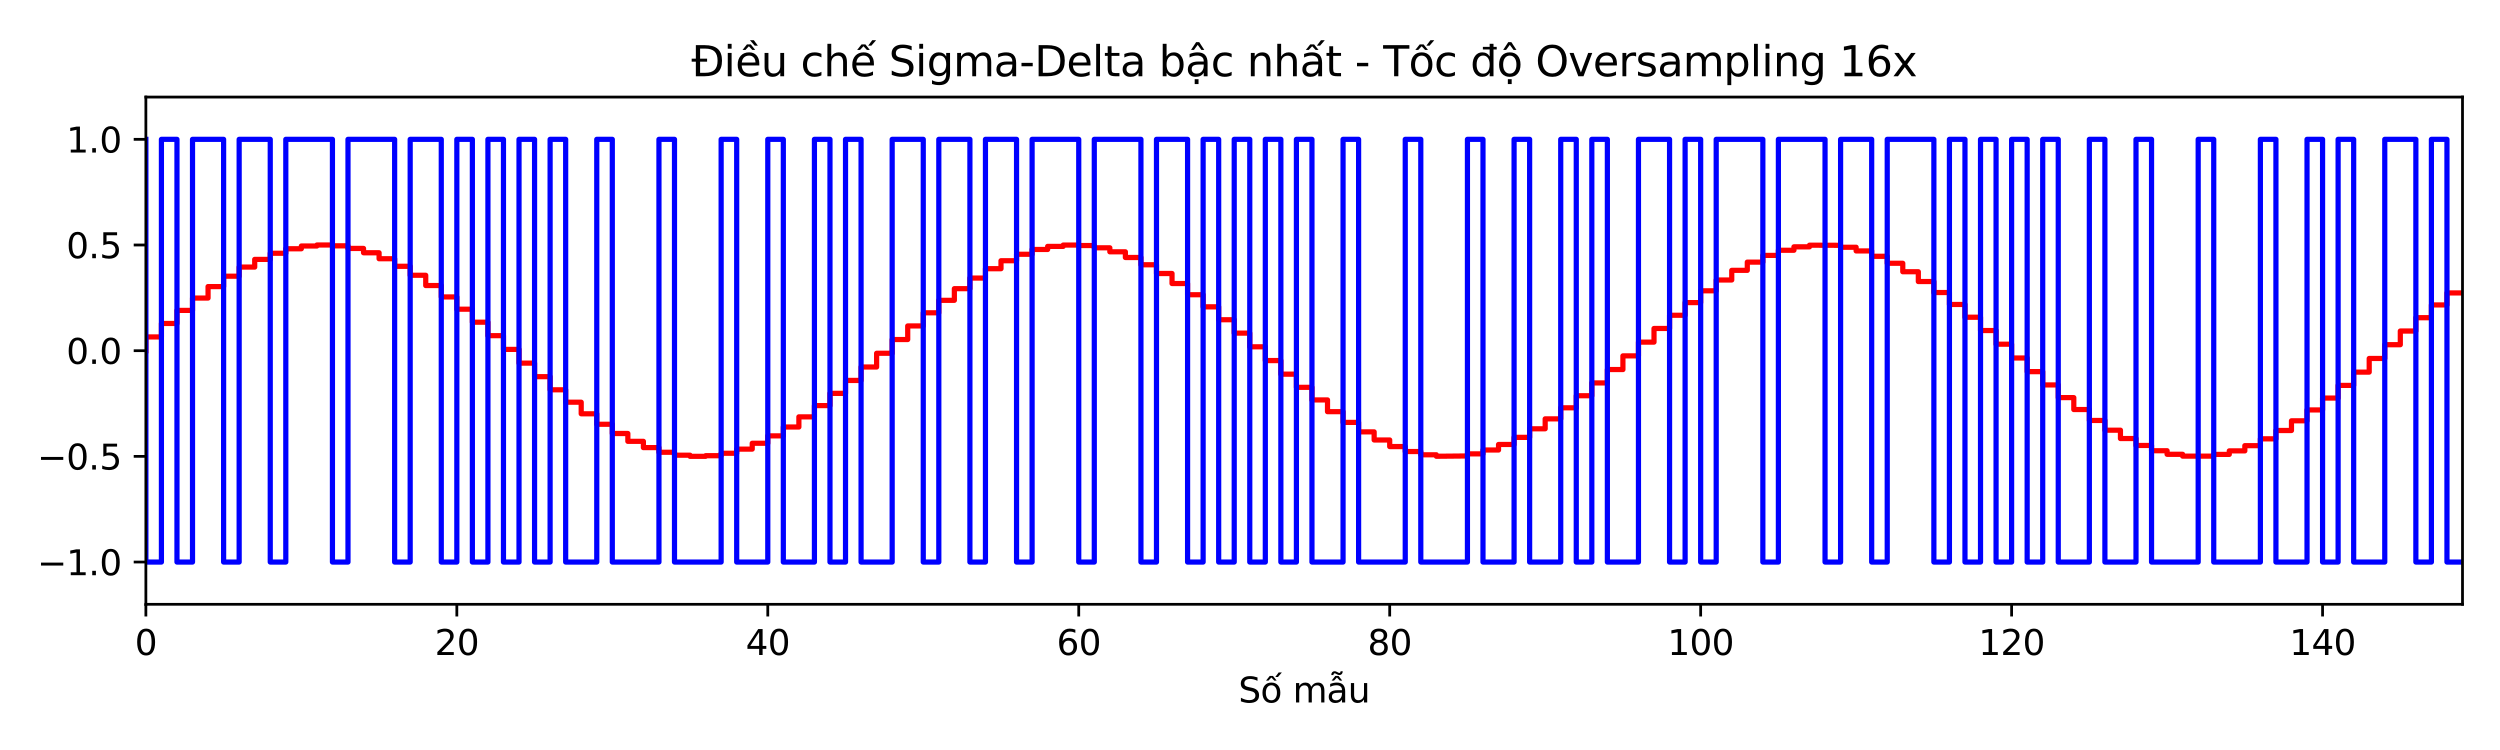 <?xml version="1.0" encoding="utf-8" standalone="no"?>
<!DOCTYPE svg PUBLIC "-//W3C//DTD SVG 1.1//EN"
  "http://www.w3.org/Graphics/SVG/1.1/DTD/svg11.dtd">
<svg height="216pt" version="1.1" viewBox="0 0 720 216" width="720pt" xmlns="http://www.w3.org/2000/svg" xmlns:xlink="http://www.w3.org/1999/xlink">
 <defs>
  <style type="text/css">*{stroke-linecap:butt;stroke-linejoin:round;}</style>
 </defs>
 <g id="figure_1">
  <g id="patch_1">
   <path d="M 0 216 
L 720 216 
L 720 0 
L 0 0 
z
" style="fill:#ffffff;"/>
  </g>
  <g id="axes_1">
   <g id="patch_2">
    <path d="M 42.01 174.04 
L 709.2 174.04 
L 709.2 27.96 
L 42.01 27.96 
z
" style="fill:#ffffff;"/>
   </g>
   <g id="matplotlib.axis_1">
    <g id="xtick_1">
     <g id="line2d_1">
      <defs>
       <path d="M 0 0 
L 0 3.5 
" id="m3ede165d67" style="stroke:#000000;stroke-width:0.8;"/>
      </defs>
      <g>
       <use style="stroke:#000000;stroke-width:0.8;" x="42.01" xlink:href="#m3ede165d67" y="174.04"/>
      </g>
     </g>
     <g id="text_1">
      <!-- 0 -->
      <g transform="translate(38.829 188.638)scale(0.1 -0.1)">
       <defs>
        <path d="M 2034 4250 
Q 1547 4250 1301 3770 
Q 1056 3291 1056 2328 
Q 1056 1369 1301 889 
Q 1547 409 2034 409 
Q 2525 409 2770 889 
Q 3016 1369 3016 2328 
Q 3016 3291 2770 3770 
Q 2525 4250 2034 4250 
z
M 2034 4750 
Q 2819 4750 3233 4129 
Q 3647 3509 3647 2328 
Q 3647 1150 3233 529 
Q 2819 -91 2034 -91 
Q 1250 -91 836 529 
Q 422 1150 422 2328 
Q 422 3509 836 4129 
Q 1250 4750 2034 4750 
z
" id="DejaVuSans-30" transform="scale(0.016)"/>
       </defs>
       <use xlink:href="#DejaVuSans-30"/>
      </g>
     </g>
    </g>
    <g id="xtick_2">
     <g id="line2d_2">
      <g>
       <use style="stroke:#000000;stroke-width:0.8;" x="131.566" xlink:href="#m3ede165d67" y="174.04"/>
      </g>
     </g>
     <g id="text_2">
      <!-- 20 -->
      <g transform="translate(125.203 188.638)scale(0.1 -0.1)">
       <defs>
        <path d="M 1228 531 
L 3431 531 
L 3431 0 
L 469 0 
L 469 531 
Q 828 903 1448 1529 
Q 2069 2156 2228 2338 
Q 2531 2678 2651 2914 
Q 2772 3150 2772 3378 
Q 2772 3750 2511 3984 
Q 2250 4219 1831 4219 
Q 1534 4219 1204 4116 
Q 875 4013 500 3803 
L 500 4441 
Q 881 4594 1212 4672 
Q 1544 4750 1819 4750 
Q 2544 4750 2975 4387 
Q 3406 4025 3406 3419 
Q 3406 3131 3298 2873 
Q 3191 2616 2906 2266 
Q 2828 2175 2409 1742 
Q 1991 1309 1228 531 
z
" id="DejaVuSans-32" transform="scale(0.016)"/>
       </defs>
       <use xlink:href="#DejaVuSans-32"/>
       <use x="63.623" xlink:href="#DejaVuSans-30"/>
      </g>
     </g>
    </g>
    <g id="xtick_3">
     <g id="line2d_3">
      <g>
       <use style="stroke:#000000;stroke-width:0.8;" x="221.121" xlink:href="#m3ede165d67" y="174.04"/>
      </g>
     </g>
     <g id="text_3">
      <!-- 40 -->
      <g transform="translate(214.759 188.638)scale(0.1 -0.1)">
       <defs>
        <path d="M 2419 4116 
L 825 1625 
L 2419 1625 
L 2419 4116 
z
M 2253 4666 
L 3047 4666 
L 3047 1625 
L 3713 1625 
L 3713 1100 
L 3047 1100 
L 3047 0 
L 2419 0 
L 2419 1100 
L 313 1100 
L 313 1709 
L 2253 4666 
z
" id="DejaVuSans-34" transform="scale(0.016)"/>
       </defs>
       <use xlink:href="#DejaVuSans-34"/>
       <use x="63.623" xlink:href="#DejaVuSans-30"/>
      </g>
     </g>
    </g>
    <g id="xtick_4">
     <g id="line2d_4">
      <g>
       <use style="stroke:#000000;stroke-width:0.8;" x="310.677" xlink:href="#m3ede165d67" y="174.04"/>
      </g>
     </g>
     <g id="text_4">
      <!-- 60 -->
      <g transform="translate(304.315 188.638)scale(0.1 -0.1)">
       <defs>
        <path d="M 2113 2584 
Q 1688 2584 1439 2293 
Q 1191 2003 1191 1497 
Q 1191 994 1439 701 
Q 1688 409 2113 409 
Q 2538 409 2786 701 
Q 3034 994 3034 1497 
Q 3034 2003 2786 2293 
Q 2538 2584 2113 2584 
z
M 3366 4563 
L 3366 3988 
Q 3128 4100 2886 4159 
Q 2644 4219 2406 4219 
Q 1781 4219 1451 3797 
Q 1122 3375 1075 2522 
Q 1259 2794 1537 2939 
Q 1816 3084 2150 3084 
Q 2853 3084 3261 2657 
Q 3669 2231 3669 1497 
Q 3669 778 3244 343 
Q 2819 -91 2113 -91 
Q 1303 -91 875 529 
Q 447 1150 447 2328 
Q 447 3434 972 4092 
Q 1497 4750 2381 4750 
Q 2619 4750 2861 4703 
Q 3103 4656 3366 4563 
z
" id="DejaVuSans-36" transform="scale(0.016)"/>
       </defs>
       <use xlink:href="#DejaVuSans-36"/>
       <use x="63.623" xlink:href="#DejaVuSans-30"/>
      </g>
     </g>
    </g>
    <g id="xtick_5">
     <g id="line2d_5">
      <g>
       <use style="stroke:#000000;stroke-width:0.8;" x="400.233" xlink:href="#m3ede165d67" y="174.04"/>
      </g>
     </g>
     <g id="text_5">
      <!-- 80 -->
      <g transform="translate(393.87 188.638)scale(0.1 -0.1)">
       <defs>
        <path d="M 2034 2216 
Q 1584 2216 1326 1975 
Q 1069 1734 1069 1313 
Q 1069 891 1326 650 
Q 1584 409 2034 409 
Q 2484 409 2743 651 
Q 3003 894 3003 1313 
Q 3003 1734 2745 1975 
Q 2488 2216 2034 2216 
z
M 1403 2484 
Q 997 2584 770 2862 
Q 544 3141 544 3541 
Q 544 4100 942 4425 
Q 1341 4750 2034 4750 
Q 2731 4750 3128 4425 
Q 3525 4100 3525 3541 
Q 3525 3141 3298 2862 
Q 3072 2584 2669 2484 
Q 3125 2378 3379 2068 
Q 3634 1759 3634 1313 
Q 3634 634 3220 271 
Q 2806 -91 2034 -91 
Q 1263 -91 848 271 
Q 434 634 434 1313 
Q 434 1759 690 2068 
Q 947 2378 1403 2484 
z
M 1172 3481 
Q 1172 3119 1398 2916 
Q 1625 2713 2034 2713 
Q 2441 2713 2670 2916 
Q 2900 3119 2900 3481 
Q 2900 3844 2670 4047 
Q 2441 4250 2034 4250 
Q 1625 4250 1398 4047 
Q 1172 3844 1172 3481 
z
" id="DejaVuSans-38" transform="scale(0.016)"/>
       </defs>
       <use xlink:href="#DejaVuSans-38"/>
       <use x="63.623" xlink:href="#DejaVuSans-30"/>
      </g>
     </g>
    </g>
    <g id="xtick_6">
     <g id="line2d_6">
      <g>
       <use style="stroke:#000000;stroke-width:0.8;" x="489.789" xlink:href="#m3ede165d67" y="174.04"/>
      </g>
     </g>
     <g id="text_6">
      <!-- 100 -->
      <g transform="translate(480.245 188.638)scale(0.1 -0.1)">
       <defs>
        <path d="M 794 531 
L 1825 531 
L 1825 4091 
L 703 3866 
L 703 4441 
L 1819 4666 
L 2450 4666 
L 2450 531 
L 3481 531 
L 3481 0 
L 794 0 
L 794 531 
z
" id="DejaVuSans-31" transform="scale(0.016)"/>
       </defs>
       <use xlink:href="#DejaVuSans-31"/>
       <use x="63.623" xlink:href="#DejaVuSans-30"/>
       <use x="127.246" xlink:href="#DejaVuSans-30"/>
      </g>
     </g>
    </g>
    <g id="xtick_7">
     <g id="line2d_7">
      <g>
       <use style="stroke:#000000;stroke-width:0.8;" x="579.344" xlink:href="#m3ede165d67" y="174.04"/>
      </g>
     </g>
     <g id="text_7">
      <!-- 120 -->
      <g transform="translate(569.8 188.638)scale(0.1 -0.1)">
       <use xlink:href="#DejaVuSans-31"/>
       <use x="63.623" xlink:href="#DejaVuSans-32"/>
       <use x="127.246" xlink:href="#DejaVuSans-30"/>
      </g>
     </g>
    </g>
    <g id="xtick_8">
     <g id="line2d_8">
      <g>
       <use style="stroke:#000000;stroke-width:0.8;" x="668.9" xlink:href="#m3ede165d67" y="174.04"/>
      </g>
     </g>
     <g id="text_8">
      <!-- 140 -->
      <g transform="translate(659.356 188.638)scale(0.1 -0.1)">
       <use xlink:href="#DejaVuSans-31"/>
       <use x="63.623" xlink:href="#DejaVuSans-34"/>
       <use x="127.246" xlink:href="#DejaVuSans-30"/>
      </g>
     </g>
    </g>
    <g id="text_9">
     <!-- Số mẫu -->
     <g transform="translate(356.679 202.317)scale(0.1 -0.1)">
      <defs>
       <path d="M 3425 4513 
L 3425 3897 
Q 3066 4069 2747 4153 
Q 2428 4238 2131 4238 
Q 1616 4238 1336 4038 
Q 1056 3838 1056 3469 
Q 1056 3159 1242 3001 
Q 1428 2844 1947 2747 
L 2328 2669 
Q 3034 2534 3370 2195 
Q 3706 1856 3706 1288 
Q 3706 609 3251 259 
Q 2797 -91 1919 -91 
Q 1588 -91 1214 -16 
Q 841 59 441 206 
L 441 856 
Q 825 641 1194 531 
Q 1563 422 1919 422 
Q 2459 422 2753 634 
Q 3047 847 3047 1241 
Q 3047 1584 2836 1778 
Q 2625 1972 2144 2069 
L 1759 2144 
Q 1053 2284 737 2584 
Q 422 2884 422 3419 
Q 422 4038 858 4394 
Q 1294 4750 2059 4750 
Q 2388 4750 2728 4690 
Q 3069 4631 3425 4513 
z
" id="DejaVuSans-53" transform="scale(0.016)"/>
       <path d="M 1658 4775 
L 2246 4775 
L 2905 3944 
L 2471 3944 
L 1952 4500 
L 1433 3944 
L 999 3944 
L 1658 4775 
z
M 3268 5409 
L 3846 5409 
L 3134 4584 
L 2655 4584 
L 3268 5409 
z
M 1959 3097 
Q 1497 3097 1228 2736 
Q 959 2375 959 1747 
Q 959 1119 1226 758 
Q 1494 397 1959 397 
Q 2419 397 2687 759 
Q 2956 1122 2956 1747 
Q 2956 2369 2687 2733 
Q 2419 3097 1959 3097 
z
M 1959 3584 
Q 2709 3584 3137 3096 
Q 3566 2609 3566 1747 
Q 3566 888 3137 398 
Q 2709 -91 1959 -91 
Q 1206 -91 779 398 
Q 353 888 353 1747 
Q 353 2609 779 3096 
Q 1206 3584 1959 3584 
z
" id="DejaVuSans-1ed1" transform="scale(0.016)"/>
       <path id="DejaVuSans-20" transform="scale(0.016)"/>
       <path d="M 3328 2828 
Q 3544 3216 3844 3400 
Q 4144 3584 4550 3584 
Q 5097 3584 5394 3201 
Q 5691 2819 5691 2113 
L 5691 0 
L 5113 0 
L 5113 2094 
Q 5113 2597 4934 2840 
Q 4756 3084 4391 3084 
Q 3944 3084 3684 2787 
Q 3425 2491 3425 1978 
L 3425 0 
L 2847 0 
L 2847 2094 
Q 2847 2600 2669 2842 
Q 2491 3084 2119 3084 
Q 1678 3084 1418 2786 
Q 1159 2488 1159 1978 
L 1159 0 
L 581 0 
L 581 3500 
L 1159 3500 
L 1159 2956 
Q 1356 3278 1631 3431 
Q 1906 3584 2284 3584 
Q 2666 3584 2933 3390 
Q 3200 3197 3328 2828 
z
" id="DejaVuSans-6d" transform="scale(0.016)"/>
       <path d="M 1562 4775 
L 2150 4775 
L 2809 3944 
L 2375 3944 
L 1856 4500 
L 1337 3944 
L 903 3944 
L 1562 4775 
z
M 1860 5074 
L 1681 5177 
Q 1603 5221 1554 5238 
Q 1506 5255 1469 5255 
Q 1356 5255 1293 5177 
Q 1231 5099 1231 4959 
L 1231 4940 
L 841 4940 
Q 841 5255 1002 5439 
Q 1163 5624 1431 5624 
Q 1544 5624 1639 5599 
Q 1735 5574 1885 5490 
L 2063 5396 
Q 2135 5355 2188 5336 
Q 2241 5318 2288 5318 
Q 2388 5318 2450 5397 
Q 2513 5477 2513 5605 
L 2513 5624 
L 2903 5624 
Q 2897 5312 2736 5126 
Q 2575 4940 2313 4940 
Q 2206 4940 2114 4965 
Q 2022 4990 1860 5074 
z
M 2194 1759 
Q 1497 1759 1228 1600 
Q 959 1441 959 1056 
Q 959 750 1161 570 
Q 1363 391 1709 391 
Q 2188 391 2477 730 
Q 2766 1069 2766 1631 
L 2766 1759 
L 2194 1759 
z
M 3341 1997 
L 3341 0 
L 2766 0 
L 2766 531 
Q 2569 213 2275 61 
Q 1981 -91 1556 -91 
Q 1019 -91 701 211 
Q 384 513 384 1019 
Q 384 1609 779 1909 
Q 1175 2209 1959 2209 
L 2766 2209 
L 2766 2266 
Q 2766 2663 2505 2880 
Q 2244 3097 1772 3097 
Q 1472 3097 1187 3025 
Q 903 2953 641 2809 
L 641 3341 
Q 956 3463 1253 3523 
Q 1550 3584 1831 3584 
Q 2591 3584 2966 3190 
Q 3341 2797 3341 1997 
z
" id="DejaVuSans-1eab" transform="scale(0.016)"/>
       <path d="M 544 1381 
L 544 3500 
L 1119 3500 
L 1119 1403 
Q 1119 906 1312 657 
Q 1506 409 1894 409 
Q 2359 409 2629 706 
Q 2900 1003 2900 1516 
L 2900 3500 
L 3475 3500 
L 3475 0 
L 2900 0 
L 2900 538 
Q 2691 219 2414 64 
Q 2138 -91 1772 -91 
Q 1169 -91 856 284 
Q 544 659 544 1381 
z
M 1991 3584 
L 1991 3584 
z
" id="DejaVuSans-75" transform="scale(0.016)"/>
      </defs>
      <use xlink:href="#DejaVuSans-53"/>
      <use x="63.477" xlink:href="#DejaVuSans-1ed1"/>
      <use x="124.658" xlink:href="#DejaVuSans-20"/>
      <use x="156.445" xlink:href="#DejaVuSans-6d"/>
      <use x="253.857" xlink:href="#DejaVuSans-1eab"/>
      <use x="315.137" xlink:href="#DejaVuSans-75"/>
     </g>
    </g>
   </g>
   <g id="matplotlib.axis_2">
    <g id="ytick_1">
     <g id="line2d_9">
      <defs>
       <path d="M 0 0 
L -3.5 0 
" id="m14666eee56" style="stroke:#000000;stroke-width:0.8;"/>
      </defs>
      <g>
       <use style="stroke:#000000;stroke-width:0.8;" x="42.01" xlink:href="#m14666eee56" y="161.867"/>
      </g>
     </g>
     <g id="text_10">
      <!-- −1.0 -->
      <g transform="translate(10.727 165.666)scale(0.1 -0.1)">
       <defs>
        <path d="M 678 2272 
L 4684 2272 
L 4684 1741 
L 678 1741 
L 678 2272 
z
" id="DejaVuSans-2212" transform="scale(0.016)"/>
        <path d="M 684 794 
L 1344 794 
L 1344 0 
L 684 0 
L 684 794 
z
" id="DejaVuSans-2e" transform="scale(0.016)"/>
       </defs>
       <use xlink:href="#DejaVuSans-2212"/>
       <use x="83.789" xlink:href="#DejaVuSans-31"/>
       <use x="147.412" xlink:href="#DejaVuSans-2e"/>
       <use x="179.199" xlink:href="#DejaVuSans-30"/>
      </g>
     </g>
    </g>
    <g id="ytick_2">
     <g id="line2d_10">
      <g>
       <use style="stroke:#000000;stroke-width:0.8;" x="42.01" xlink:href="#m14666eee56" y="131.433"/>
      </g>
     </g>
     <g id="text_11">
      <!-- −0.5 -->
      <g transform="translate(10.727 135.233)scale(0.1 -0.1)">
       <defs>
        <path d="M 691 4666 
L 3169 4666 
L 3169 4134 
L 1269 4134 
L 1269 2991 
Q 1406 3038 1543 3061 
Q 1681 3084 1819 3084 
Q 2600 3084 3056 2656 
Q 3513 2228 3513 1497 
Q 3513 744 3044 326 
Q 2575 -91 1722 -91 
Q 1428 -91 1123 -41 
Q 819 9 494 109 
L 494 744 
Q 775 591 1075 516 
Q 1375 441 1709 441 
Q 2250 441 2565 725 
Q 2881 1009 2881 1497 
Q 2881 1984 2565 2268 
Q 2250 2553 1709 2553 
Q 1456 2553 1204 2497 
Q 953 2441 691 2322 
L 691 4666 
z
" id="DejaVuSans-35" transform="scale(0.016)"/>
       </defs>
       <use xlink:href="#DejaVuSans-2212"/>
       <use x="83.789" xlink:href="#DejaVuSans-30"/>
       <use x="147.412" xlink:href="#DejaVuSans-2e"/>
       <use x="179.199" xlink:href="#DejaVuSans-35"/>
      </g>
     </g>
    </g>
    <g id="ytick_3">
     <g id="line2d_11">
      <g>
       <use style="stroke:#000000;stroke-width:0.8;" x="42.01" xlink:href="#m14666eee56" y="101"/>
      </g>
     </g>
     <g id="text_12">
      <!-- 0.0 -->
      <g transform="translate(19.107 104.799)scale(0.1 -0.1)">
       <use xlink:href="#DejaVuSans-30"/>
       <use x="63.623" xlink:href="#DejaVuSans-2e"/>
       <use x="95.41" xlink:href="#DejaVuSans-30"/>
      </g>
     </g>
    </g>
    <g id="ytick_4">
     <g id="line2d_12">
      <g>
       <use style="stroke:#000000;stroke-width:0.8;" x="42.01" xlink:href="#m14666eee56" y="70.567"/>
      </g>
     </g>
     <g id="text_13">
      <!-- 0.5 -->
      <g transform="translate(19.107 74.366)scale(0.1 -0.1)">
       <use xlink:href="#DejaVuSans-30"/>
       <use x="63.623" xlink:href="#DejaVuSans-2e"/>
       <use x="95.41" xlink:href="#DejaVuSans-35"/>
      </g>
     </g>
    </g>
    <g id="ytick_5">
     <g id="line2d_13">
      <g>
       <use style="stroke:#000000;stroke-width:0.8;" x="42.01" xlink:href="#m14666eee56" y="40.133"/>
      </g>
     </g>
     <g id="text_14">
      <!-- 1.0 -->
      <g transform="translate(19.107 43.933)scale(0.1 -0.1)">
       <use xlink:href="#DejaVuSans-31"/>
       <use x="63.623" xlink:href="#DejaVuSans-2e"/>
       <use x="95.41" xlink:href="#DejaVuSans-30"/>
      </g>
     </g>
    </g>
   </g>
   <g id="line2d_14">
    <path clip-path="url(#p022b277cb1)" d="M 42.01 101 
L 42.01 97.043 
L 46.488 97.043 
L 46.488 93.153 
L 50.966 93.153 
L 50.966 89.397 
L 55.443 89.397 
L 55.443 85.837 
L 59.921 85.837 
L 59.921 82.535 
L 64.399 82.535 
L 64.399 79.547 
L 68.877 79.547 
L 68.877 76.922 
L 73.354 76.922 
L 73.354 74.706 
L 77.832 74.706 
L 77.832 72.937 
L 82.31 72.937 
L 82.31 71.644 
L 86.788 71.644 
L 86.788 70.85 
L 91.266 70.85 
L 91.266 70.567 
L 95.743 70.567 
L 95.743 70.801 
L 100.221 70.801 
L 100.221 71.548 
L 104.699 71.548 
L 104.699 72.795 
L 109.177 72.795 
L 109.177 74.52 
L 113.655 74.52 
L 113.655 76.695 
L 118.132 76.695 
L 118.132 79.283 
L 122.61 79.283 
L 122.61 82.24 
L 127.088 82.24 
L 127.088 85.515 
L 131.566 85.515 
L 131.566 89.052 
L 136.043 89.052 
L 136.043 92.793 
L 140.521 92.793 
L 140.521 96.673 
L 144.999 96.673 
L 144.999 100.627 
L 149.477 100.627 
L 149.477 104.586 
L 153.955 104.586 
L 153.955 108.485 
L 158.432 108.485 
L 158.432 112.257 
L 162.91 112.257 
L 162.91 115.838 
L 167.388 115.838 
L 167.388 119.167 
L 171.866 119.167 
L 171.866 122.187 
L 176.344 122.187 
L 176.344 124.848 
L 180.821 124.848 
L 180.821 127.104 
L 185.299 127.104 
L 185.299 128.916 
L 189.777 128.916 
L 189.777 130.255 
L 194.255 130.255 
L 194.255 131.097 
L 198.732 131.097 
L 198.732 131.428 
L 203.21 131.428 
L 203.21 131.243 
L 207.688 131.243 
L 207.688 130.544 
L 212.166 130.544 
L 212.166 129.343 
L 216.644 129.343 
L 216.644 127.662 
L 221.121 127.662 
L 221.121 125.527 
L 225.599 125.527 
L 225.599 122.977 
L 230.077 122.977 
L 230.077 120.053 
L 234.555 120.053 
L 234.555 116.806 
L 239.033 116.806 
L 239.033 113.29 
L 243.51 113.29 
L 243.51 109.566 
L 247.988 109.566 
L 247.988 105.696 
L 252.466 105.696 
L 252.466 101.747 
L 256.944 101.747 
L 256.944 97.785 
L 261.421 97.785 
L 261.421 93.877 
L 265.899 93.877 
L 265.899 90.091 
L 270.377 90.091 
L 270.377 86.489 
L 274.855 86.489 
L 274.855 83.134 
L 279.333 83.134 
L 279.333 80.083 
L 283.81 80.083 
L 283.81 77.386 
L 288.288 77.386 
L 288.288 75.09 
L 292.766 75.09 
L 292.766 73.235 
L 297.244 73.235 
L 297.244 71.85 
L 301.722 71.85 
L 301.722 70.961 
L 306.199 70.961 
L 306.199 70.581 
L 310.677 70.581 
L 310.677 70.718 
L 315.155 70.718 
L 315.155 71.369 
L 319.633 71.369 
L 319.633 72.523 
L 324.11 72.523 
L 324.11 74.16 
L 328.588 74.16 
L 328.588 76.253 
L 333.066 76.253 
L 333.066 78.767 
L 337.544 78.767 
L 337.544 81.657 
L 342.022 81.657 
L 342.022 84.876 
L 346.499 84.876 
L 346.499 88.369 
L 350.977 88.369 
L 350.977 92.076 
L 355.455 92.076 
L 355.455 95.935 
L 359.933 95.935 
L 359.933 99.88 
L 364.411 99.88 
L 364.411 103.844 
L 368.888 103.844 
L 368.888 107.759 
L 373.366 107.759 
L 373.366 111.56 
L 377.844 111.56 
L 377.844 115.181 
L 382.322 115.181 
L 382.322 118.562 
L 386.799 118.562 
L 386.799 121.644 
L 391.277 121.644 
L 391.277 124.377 
L 395.755 124.377 
L 395.755 126.712 
L 400.233 126.712 
L 400.233 128.61 
L 404.711 128.61 
L 404.711 130.04 
L 409.188 130.04 
L 409.188 130.977 
L 413.666 130.977 
L 413.666 131.405 
L 422.622 131.317 
L 422.622 130.714 
L 427.1 130.714 
L 427.1 129.607 
L 431.577 129.607 
L 431.577 128.014 
L 436.055 128.014 
L 436.055 125.962 
L 440.533 125.962 
L 440.533 123.487 
L 445.011 123.487 
L 445.011 120.63 
L 449.488 120.63 
L 449.488 117.439 
L 453.966 117.439 
L 453.966 113.97 
L 458.444 113.97 
L 458.444 110.28 
L 462.922 110.28 
L 462.922 106.433 
L 467.4 106.433 
L 467.4 102.493 
L 471.877 102.493 
L 471.877 98.528 
L 476.355 98.528 
L 476.355 94.606 
L 480.833 94.606 
L 480.833 90.791 
L 485.311 90.791 
L 485.311 87.15 
L 489.789 87.15 
L 489.789 83.744 
L 494.266 83.744 
L 494.266 80.632 
L 498.744 80.632 
L 498.744 77.864 
L 503.222 77.864 
L 503.222 75.49 
L 507.7 75.49 
L 507.7 73.549 
L 512.177 73.549 
L 512.177 72.074 
L 516.655 72.074 
L 516.655 71.089 
L 521.133 71.089 
L 521.133 70.613 
L 530.089 70.653 
L 530.089 71.207 
L 534.566 71.207 
L 534.566 72.268 
L 539.044 72.268 
L 539.044 73.816 
L 543.522 73.816 
L 543.522 75.826 
L 548 75.826 
L 548 78.263 
L 552.478 78.263 
L 552.478 81.086 
L 556.955 81.086 
L 556.955 84.248 
L 561.433 84.248 
L 561.433 87.693 
L 565.911 87.693 
L 565.911 91.365 
L 570.389 91.365 
L 570.389 95.2 
L 574.866 95.2 
L 574.866 99.134 
L 579.344 99.134 
L 579.344 103.099 
L 583.822 103.099 
L 583.822 107.029 
L 588.3 107.029 
L 588.3 110.856 
L 592.778 110.856 
L 592.778 114.516 
L 597.255 114.516 
L 597.255 117.947 
L 601.733 117.947 
L 601.733 121.089 
L 606.211 121.089 
L 606.211 123.891 
L 610.689 123.891 
L 610.689 126.304 
L 615.167 126.304 
L 615.167 128.288 
L 619.644 128.288 
L 619.644 129.808 
L 624.122 129.808 
L 624.122 130.839 
L 628.6 130.839 
L 628.6 131.364 
L 637.555 131.373 
L 637.555 130.867 
L 642.033 130.867 
L 642.033 129.853 
L 646.511 129.853 
L 646.511 128.35 
L 650.989 128.35 
L 650.989 126.382 
L 655.467 126.382 
L 655.467 123.983 
L 659.944 123.983 
L 659.944 121.194 
L 664.422 121.194 
L 664.422 118.063 
L 668.9 118.063 
L 668.9 114.641 
L 673.378 114.641 
L 673.378 110.989 
L 677.856 110.989 
L 677.856 107.166 
L 682.333 107.166 
L 682.333 103.239 
L 686.811 103.239 
L 686.811 99.274 
L 691.289 99.274 
L 691.289 95.338 
L 695.767 95.338 
L 695.767 91.498 
L 700.244 91.498 
L 700.244 87.82 
L 704.722 87.82 
L 704.722 84.365 
L 709.2 84.365 
L 709.2 84.365 
" style="fill:none;stroke:#ff0000;stroke-linecap:square;stroke-width:1.5;"/>
   </g>
   <g id="line2d_15">
    <path clip-path="url(#p022b277cb1)" d="M 42.01 40.133 
L 42.01 161.867 
L 46.488 161.867 
L 46.488 40.133 
L 50.966 40.133 
L 50.966 161.867 
L 55.443 161.867 
L 55.443 40.133 
L 64.399 40.133 
L 64.399 161.867 
L 68.877 161.867 
L 68.877 40.133 
L 77.832 40.133 
L 77.832 161.867 
L 82.31 161.867 
L 82.31 40.133 
L 95.743 40.133 
L 95.743 161.867 
L 100.221 161.867 
L 100.221 40.133 
L 113.655 40.133 
L 113.655 161.867 
L 118.132 161.867 
L 118.132 40.133 
L 127.088 40.133 
L 127.088 161.867 
L 131.566 161.867 
L 131.566 40.133 
L 136.043 40.133 
L 136.043 161.867 
L 140.521 161.867 
L 140.521 40.133 
L 144.999 40.133 
L 144.999 161.867 
L 149.477 161.867 
L 149.477 40.133 
L 153.955 40.133 
L 153.955 161.867 
L 158.432 161.867 
L 158.432 40.133 
L 162.91 40.133 
L 162.91 161.867 
L 171.866 161.867 
L 171.866 40.133 
L 176.344 40.133 
L 176.344 161.867 
L 189.777 161.867 
L 189.777 40.133 
L 194.255 40.133 
L 194.255 161.867 
L 207.688 161.867 
L 207.688 40.133 
L 212.166 40.133 
L 212.166 161.867 
L 221.121 161.867 
L 221.121 40.133 
L 225.599 40.133 
L 225.599 161.867 
L 234.555 161.867 
L 234.555 40.133 
L 239.033 40.133 
L 239.033 161.867 
L 243.51 161.867 
L 243.51 40.133 
L 247.988 40.133 
L 247.988 161.867 
L 256.944 161.867 
L 256.944 40.133 
L 265.899 40.133 
L 265.899 161.867 
L 270.377 161.867 
L 270.377 40.133 
L 279.333 40.133 
L 279.333 161.867 
L 283.81 161.867 
L 283.81 40.133 
L 292.766 40.133 
L 292.766 161.867 
L 297.244 161.867 
L 297.244 40.133 
L 310.677 40.133 
L 310.677 161.867 
L 315.155 161.867 
L 315.155 40.133 
L 328.588 40.133 
L 328.588 161.867 
L 333.066 161.867 
L 333.066 40.133 
L 342.022 40.133 
L 342.022 161.867 
L 346.499 161.867 
L 346.499 40.133 
L 350.977 40.133 
L 350.977 161.867 
L 355.455 161.867 
L 355.455 40.133 
L 359.933 40.133 
L 359.933 161.867 
L 364.411 161.867 
L 364.411 40.133 
L 368.888 40.133 
L 368.888 161.867 
L 373.366 161.867 
L 373.366 40.133 
L 377.844 40.133 
L 377.844 161.867 
L 386.799 161.867 
L 386.799 40.133 
L 391.277 40.133 
L 391.277 161.867 
L 404.711 161.867 
L 404.711 40.133 
L 409.188 40.133 
L 409.188 161.867 
L 422.622 161.867 
L 422.622 40.133 
L 427.1 40.133 
L 427.1 161.867 
L 436.055 161.867 
L 436.055 40.133 
L 440.533 40.133 
L 440.533 161.867 
L 449.488 161.867 
L 449.488 40.133 
L 453.966 40.133 
L 453.966 161.867 
L 458.444 161.867 
L 458.444 40.133 
L 462.922 40.133 
L 462.922 161.867 
L 471.877 161.867 
L 471.877 40.133 
L 480.833 40.133 
L 480.833 161.867 
L 485.311 161.867 
L 485.311 40.133 
L 489.789 40.133 
L 489.789 161.867 
L 494.266 161.867 
L 494.266 40.133 
L 507.7 40.133 
L 507.7 161.867 
L 512.177 161.867 
L 512.177 40.133 
L 525.611 40.133 
L 525.611 161.867 
L 530.089 161.867 
L 530.089 40.133 
L 539.044 40.133 
L 539.044 161.867 
L 543.522 161.867 
L 543.522 40.133 
L 556.955 40.133 
L 556.955 161.867 
L 561.433 161.867 
L 561.433 40.133 
L 565.911 40.133 
L 565.911 161.867 
L 570.389 161.867 
L 570.389 40.133 
L 574.866 40.133 
L 574.866 161.867 
L 579.344 161.867 
L 579.344 40.133 
L 583.822 40.133 
L 583.822 161.867 
L 588.3 161.867 
L 588.3 40.133 
L 592.778 40.133 
L 592.778 161.867 
L 601.733 161.867 
L 601.733 40.133 
L 606.211 40.133 
L 606.211 161.867 
L 615.167 161.867 
L 615.167 40.133 
L 619.644 40.133 
L 619.644 161.867 
L 633.078 161.867 
L 633.078 40.133 
L 637.555 40.133 
L 637.555 161.867 
L 650.989 161.867 
L 650.989 40.133 
L 655.467 40.133 
L 655.467 161.867 
L 664.422 161.867 
L 664.422 40.133 
L 668.9 40.133 
L 668.9 161.867 
L 673.378 161.867 
L 673.378 40.133 
L 677.856 40.133 
L 677.856 161.867 
L 686.811 161.867 
L 686.811 40.133 
L 695.767 40.133 
L 695.767 161.867 
L 700.244 161.867 
L 700.244 40.133 
L 704.722 40.133 
L 704.722 161.867 
L 709.2 161.867 
L 709.2 161.867 
" style="fill:none;stroke:#0000ff;stroke-linecap:square;stroke-width:1.5;"/>
   </g>
   <g id="patch_3">
    <path d="M 42.01 174.04 
L 42.01 27.96 
" style="fill:none;stroke:#000000;stroke-linecap:square;stroke-linejoin:miter;stroke-width:0.8;"/>
   </g>
   <g id="patch_4">
    <path d="M 709.2 174.04 
L 709.2 27.96 
" style="fill:none;stroke:#000000;stroke-linecap:square;stroke-linejoin:miter;stroke-width:0.8;"/>
   </g>
   <g id="patch_5">
    <path d="M 42.01 174.04 
L 709.2 174.04 
" style="fill:none;stroke:#000000;stroke-linecap:square;stroke-linejoin:miter;stroke-width:0.8;"/>
   </g>
   <g id="patch_6">
    <path d="M 42.01 27.96 
L 709.2 27.96 
" style="fill:none;stroke:#000000;stroke-linecap:square;stroke-linejoin:miter;stroke-width:0.8;"/>
   </g>
   <g id="text_15">
    <!-- Điều chế Sigma-Delta bậc nhất - Tốc độ Oversampling 16x -->
    <g transform="translate(199.141 21.96)scale(0.12 -0.12)">
     <defs>
      <path d="M 659 4666 
L 1959 4666 
Q 3313 4666 3947 4102 
Q 4581 3538 4581 2338 
Q 4581 1131 3945 565 
Q 3309 0 1959 0 
L 659 0 
L 659 2188 
L 31 2188 
L 31 2638 
L 659 2638 
L 659 4666 
z
M 1294 4147 
L 1294 2638 
L 2344 2638 
L 2344 2188 
L 1294 2188 
L 1294 519 
L 2053 519 
Q 3019 519 3467 956 
Q 3916 1394 3916 2338 
Q 3916 3275 3467 3711 
Q 3019 4147 2053 4147 
L 1294 4147 
z
" id="DejaVuSans-110" transform="scale(0.016)"/>
      <path d="M 603 3500 
L 1178 3500 
L 1178 0 
L 603 0 
L 603 3500 
z
M 603 4863 
L 1178 4863 
L 1178 4134 
L 603 4134 
L 603 4863 
z
" id="DejaVuSans-69" transform="scale(0.016)"/>
      <path d="M 2774 5409 
L 3386 4584 
L 2908 4584 
L 2190 5409 
L 2774 5409 
z
M 1738 4775 
L 2326 4775 
L 2985 3944 
L 2551 3944 
L 2032 4500 
L 1513 3944 
L 1079 3944 
L 1738 4775 
z
M 3597 1894 
L 3597 1613 
L 953 1613 
Q 991 1019 1311 708 
Q 1631 397 2203 397 
Q 2534 397 2845 478 
Q 3156 559 3463 722 
L 3463 178 
Q 3153 47 2828 -22 
Q 2503 -91 2169 -91 
Q 1331 -91 842 396 
Q 353 884 353 1716 
Q 353 2575 817 3079 
Q 1281 3584 2069 3584 
Q 2775 3584 3186 3129 
Q 3597 2675 3597 1894 
z
M 3022 2063 
Q 3016 2534 2758 2815 
Q 2500 3097 2075 3097 
Q 1594 3097 1305 2825 
Q 1016 2553 972 2059 
L 3022 2063 
z
" id="DejaVuSans-1ec1" transform="scale(0.016)"/>
      <path d="M 3122 3366 
L 3122 2828 
Q 2878 2963 2633 3030 
Q 2388 3097 2138 3097 
Q 1578 3097 1268 2742 
Q 959 2388 959 1747 
Q 959 1106 1268 751 
Q 1578 397 2138 397 
Q 2388 397 2633 464 
Q 2878 531 3122 666 
L 3122 134 
Q 2881 22 2623 -34 
Q 2366 -91 2075 -91 
Q 1284 -91 818 406 
Q 353 903 353 1747 
Q 353 2603 823 3093 
Q 1294 3584 2113 3584 
Q 2378 3584 2631 3529 
Q 2884 3475 3122 3366 
z
" id="DejaVuSans-63" transform="scale(0.016)"/>
      <path d="M 3513 2113 
L 3513 0 
L 2938 0 
L 2938 2094 
Q 2938 2591 2744 2837 
Q 2550 3084 2163 3084 
Q 1697 3084 1428 2787 
Q 1159 2491 1159 1978 
L 1159 0 
L 581 0 
L 581 4863 
L 1159 4863 
L 1159 2956 
Q 1366 3272 1645 3428 
Q 1925 3584 2291 3584 
Q 2894 3584 3203 3211 
Q 3513 2838 3513 2113 
z
" id="DejaVuSans-68" transform="scale(0.016)"/>
      <path d="M 1738 4775 
L 2326 4775 
L 2985 3944 
L 2551 3944 
L 2032 4500 
L 1513 3944 
L 1079 3944 
L 1738 4775 
z
M 3348 5409 
L 3926 5409 
L 3214 4584 
L 2735 4584 
L 3348 5409 
z
M 3597 1894 
L 3597 1613 
L 953 1613 
Q 991 1019 1311 708 
Q 1631 397 2203 397 
Q 2534 397 2845 478 
Q 3156 559 3463 722 
L 3463 178 
Q 3153 47 2828 -22 
Q 2503 -91 2169 -91 
Q 1331 -91 842 396 
Q 353 884 353 1716 
Q 353 2575 817 3079 
Q 1281 3584 2069 3584 
Q 2775 3584 3186 3129 
Q 3597 2675 3597 1894 
z
M 3022 2063 
Q 3016 2534 2758 2815 
Q 2500 3097 2075 3097 
Q 1594 3097 1305 2825 
Q 1016 2553 972 2059 
L 3022 2063 
z
" id="DejaVuSans-1ebf" transform="scale(0.016)"/>
      <path d="M 2906 1791 
Q 2906 2416 2648 2759 
Q 2391 3103 1925 3103 
Q 1463 3103 1205 2759 
Q 947 2416 947 1791 
Q 947 1169 1205 825 
Q 1463 481 1925 481 
Q 2391 481 2648 825 
Q 2906 1169 2906 1791 
z
M 3481 434 
Q 3481 -459 3084 -895 
Q 2688 -1331 1869 -1331 
Q 1566 -1331 1297 -1286 
Q 1028 -1241 775 -1147 
L 775 -588 
Q 1028 -725 1275 -790 
Q 1522 -856 1778 -856 
Q 2344 -856 2625 -561 
Q 2906 -266 2906 331 
L 2906 616 
Q 2728 306 2450 153 
Q 2172 0 1784 0 
Q 1141 0 747 490 
Q 353 981 353 1791 
Q 353 2603 747 3093 
Q 1141 3584 1784 3584 
Q 2172 3584 2450 3431 
Q 2728 3278 2906 2969 
L 2906 3500 
L 3481 3500 
L 3481 434 
z
" id="DejaVuSans-67" transform="scale(0.016)"/>
      <path d="M 2194 1759 
Q 1497 1759 1228 1600 
Q 959 1441 959 1056 
Q 959 750 1161 570 
Q 1363 391 1709 391 
Q 2188 391 2477 730 
Q 2766 1069 2766 1631 
L 2766 1759 
L 2194 1759 
z
M 3341 1997 
L 3341 0 
L 2766 0 
L 2766 531 
Q 2569 213 2275 61 
Q 1981 -91 1556 -91 
Q 1019 -91 701 211 
Q 384 513 384 1019 
Q 384 1609 779 1909 
Q 1175 2209 1959 2209 
L 2766 2209 
L 2766 2266 
Q 2766 2663 2505 2880 
Q 2244 3097 1772 3097 
Q 1472 3097 1187 3025 
Q 903 2953 641 2809 
L 641 3341 
Q 956 3463 1253 3523 
Q 1550 3584 1831 3584 
Q 2591 3584 2966 3190 
Q 3341 2797 3341 1997 
z
" id="DejaVuSans-61" transform="scale(0.016)"/>
      <path d="M 313 2009 
L 1997 2009 
L 1997 1497 
L 313 1497 
L 313 2009 
z
" id="DejaVuSans-2d" transform="scale(0.016)"/>
      <path d="M 1259 4147 
L 1259 519 
L 2022 519 
Q 2988 519 3436 956 
Q 3884 1394 3884 2338 
Q 3884 3275 3436 3711 
Q 2988 4147 2022 4147 
L 1259 4147 
z
M 628 4666 
L 1925 4666 
Q 3281 4666 3915 4102 
Q 4550 3538 4550 2338 
Q 4550 1131 3912 565 
Q 3275 0 1925 0 
L 628 0 
L 628 4666 
z
" id="DejaVuSans-44" transform="scale(0.016)"/>
      <path d="M 3597 1894 
L 3597 1613 
L 953 1613 
Q 991 1019 1311 708 
Q 1631 397 2203 397 
Q 2534 397 2845 478 
Q 3156 559 3463 722 
L 3463 178 
Q 3153 47 2828 -22 
Q 2503 -91 2169 -91 
Q 1331 -91 842 396 
Q 353 884 353 1716 
Q 353 2575 817 3079 
Q 1281 3584 2069 3584 
Q 2775 3584 3186 3129 
Q 3597 2675 3597 1894 
z
M 3022 2063 
Q 3016 2534 2758 2815 
Q 2500 3097 2075 3097 
Q 1594 3097 1305 2825 
Q 1016 2553 972 2059 
L 3022 2063 
z
" id="DejaVuSans-65" transform="scale(0.016)"/>
      <path d="M 603 4863 
L 1178 4863 
L 1178 0 
L 603 0 
L 603 4863 
z
" id="DejaVuSans-6c" transform="scale(0.016)"/>
      <path d="M 1172 4494 
L 1172 3500 
L 2356 3500 
L 2356 3053 
L 1172 3053 
L 1172 1153 
Q 1172 725 1289 603 
Q 1406 481 1766 481 
L 2356 481 
L 2356 0 
L 1766 0 
Q 1100 0 847 248 
Q 594 497 594 1153 
L 594 3053 
L 172 3053 
L 172 3500 
L 594 3500 
L 594 4494 
L 1172 4494 
z
" id="DejaVuSans-74" transform="scale(0.016)"/>
      <path d="M 3116 1747 
Q 3116 2381 2855 2742 
Q 2594 3103 2138 3103 
Q 1681 3103 1420 2742 
Q 1159 2381 1159 1747 
Q 1159 1113 1420 752 
Q 1681 391 2138 391 
Q 2594 391 2855 752 
Q 3116 1113 3116 1747 
z
M 1159 2969 
Q 1341 3281 1617 3432 
Q 1894 3584 2278 3584 
Q 2916 3584 3314 3078 
Q 3713 2572 3713 1747 
Q 3713 922 3314 415 
Q 2916 -91 2278 -91 
Q 1894 -91 1617 61 
Q 1341 213 1159 525 
L 1159 0 
L 581 0 
L 581 4863 
L 1159 4863 
L 1159 2969 
z
" id="DejaVuSans-62" transform="scale(0.016)"/>
      <path d="M 2194 1759 
Q 1497 1759 1228 1600 
Q 959 1441 959 1056 
Q 959 750 1161 570 
Q 1363 391 1709 391 
Q 2188 391 2477 730 
Q 2766 1069 2766 1631 
L 2766 1759 
L 2194 1759 
z
M 3341 1997 
L 3341 0 
L 2766 0 
L 2766 531 
Q 2569 213 2275 61 
Q 1981 -91 1556 -91 
Q 1019 -91 701 211 
Q 384 513 384 1019 
Q 384 1609 779 1909 
Q 1175 2209 1959 2209 
L 2766 2209 
L 2766 2266 
Q 2766 2663 2505 2880 
Q 2244 3097 1772 3097 
Q 1472 3097 1187 3025 
Q 903 2953 641 2809 
L 641 3341 
Q 956 3463 1253 3523 
Q 1550 3584 1831 3584 
Q 2591 3584 2966 3190 
Q 3341 2797 3341 1997 
z
M 1625 5119 
L 2087 5119 
L 2853 3944 
L 2419 3944 
L 1856 4709 
L 1294 3944 
L 859 3944 
L 1625 5119 
z
M 1410 -441 
L 1985 -441 
L 1985 -1172 
L 1410 -1172 
L 1410 -441 
z
" id="DejaVuSans-1ead" transform="scale(0.016)"/>
      <path d="M 3513 2113 
L 3513 0 
L 2938 0 
L 2938 2094 
Q 2938 2591 2744 2837 
Q 2550 3084 2163 3084 
Q 1697 3084 1428 2787 
Q 1159 2491 1159 1978 
L 1159 0 
L 581 0 
L 581 3500 
L 1159 3500 
L 1159 2956 
Q 1366 3272 1645 3428 
Q 1925 3584 2291 3584 
Q 2894 3584 3203 3211 
Q 3513 2838 3513 2113 
z
" id="DejaVuSans-6e" transform="scale(0.016)"/>
      <path d="M 1562 4775 
L 2150 4775 
L 2809 3944 
L 2375 3944 
L 1856 4500 
L 1337 3944 
L 903 3944 
L 1562 4775 
z
M 3172 5409 
L 3750 5409 
L 3038 4584 
L 2559 4584 
L 3172 5409 
z
M 2194 1759 
Q 1497 1759 1228 1600 
Q 959 1441 959 1056 
Q 959 750 1161 570 
Q 1363 391 1709 391 
Q 2188 391 2477 730 
Q 2766 1069 2766 1631 
L 2766 1759 
L 2194 1759 
z
M 3341 1997 
L 3341 0 
L 2766 0 
L 2766 531 
Q 2569 213 2275 61 
Q 1981 -91 1556 -91 
Q 1019 -91 701 211 
Q 384 513 384 1019 
Q 384 1609 779 1909 
Q 1175 2209 1959 2209 
L 2766 2209 
L 2766 2266 
Q 2766 2663 2505 2880 
Q 2244 3097 1772 3097 
Q 1472 3097 1187 3025 
Q 903 2953 641 2809 
L 641 3341 
Q 956 3463 1253 3523 
Q 1550 3584 1831 3584 
Q 2591 3584 2966 3190 
Q 3341 2797 3341 1997 
z
" id="DejaVuSans-1ea5" transform="scale(0.016)"/>
      <path d="M -19 4666 
L 3928 4666 
L 3928 4134 
L 2272 4134 
L 2272 0 
L 1638 0 
L 1638 4134 
L -19 4134 
L -19 4666 
z
" id="DejaVuSans-54" transform="scale(0.016)"/>
      <path d="M 2906 2969 
L 2906 4013 
L 1888 4013 
L 1888 4403 
L 2906 4403 
L 2906 4863 
L 3481 4863 
L 3481 4403 
L 3963 4403 
L 3963 4013 
L 3481 4013 
L 3481 0 
L 2906 0 
L 2906 525 
Q 2725 213 2448 61 
Q 2172 -91 1784 -91 
Q 1150 -91 751 415 
Q 353 922 353 1747 
Q 353 2572 751 3078 
Q 1150 3584 1784 3584 
Q 2172 3584 2448 3432 
Q 2725 3281 2906 2969 
z
M 947 1747 
Q 947 1113 1208 752 
Q 1469 391 1925 391 
Q 2381 391 2643 752 
Q 2906 1113 2906 1747 
Q 2906 2381 2643 2742 
Q 2381 3103 1925 3103 
Q 1469 3103 1208 2742 
Q 947 2381 947 1747 
z
" id="DejaVuSans-111" transform="scale(0.016)"/>
      <path d="M 1666 -441 
L 2241 -441 
L 2241 -1172 
L 1666 -1172 
L 1666 -441 
z
M 1959 3097 
Q 1497 3097 1228 2736 
Q 959 2375 959 1747 
Q 959 1119 1226 758 
Q 1494 397 1959 397 
Q 2419 397 2687 759 
Q 2956 1122 2956 1747 
Q 2956 2369 2687 2733 
Q 2419 3097 1959 3097 
z
M 1959 3584 
Q 2709 3584 3137 3096 
Q 3566 2609 3566 1747 
Q 3566 888 3137 398 
Q 2709 -91 1959 -91 
Q 1206 -91 779 398 
Q 353 888 353 1747 
Q 353 2609 779 3096 
Q 1206 3584 1959 3584 
z
M 1666 -441 
L 2241 -441 
L 2241 -1172 
L 1666 -1172 
L 1666 -441 
z
M 1729 5119 
L 2191 5119 
L 2957 3944 
L 2523 3944 
L 1960 4709 
L 1398 3944 
L 963 3944 
L 1729 5119 
z
" id="DejaVuSans-1ed9" transform="scale(0.016)"/>
      <path d="M 2522 4238 
Q 1834 4238 1429 3725 
Q 1025 3213 1025 2328 
Q 1025 1447 1429 934 
Q 1834 422 2522 422 
Q 3209 422 3611 934 
Q 4013 1447 4013 2328 
Q 4013 3213 3611 3725 
Q 3209 4238 2522 4238 
z
M 2522 4750 
Q 3503 4750 4090 4092 
Q 4678 3434 4678 2328 
Q 4678 1225 4090 567 
Q 3503 -91 2522 -91 
Q 1538 -91 948 565 
Q 359 1222 359 2328 
Q 359 3434 948 4092 
Q 1538 4750 2522 4750 
z
" id="DejaVuSans-4f" transform="scale(0.016)"/>
      <path d="M 191 3500 
L 800 3500 
L 1894 563 
L 2988 3500 
L 3597 3500 
L 2284 0 
L 1503 0 
L 191 3500 
z
" id="DejaVuSans-76" transform="scale(0.016)"/>
      <path d="M 2631 2963 
Q 2534 3019 2420 3045 
Q 2306 3072 2169 3072 
Q 1681 3072 1420 2755 
Q 1159 2438 1159 1844 
L 1159 0 
L 581 0 
L 581 3500 
L 1159 3500 
L 1159 2956 
Q 1341 3275 1631 3429 
Q 1922 3584 2338 3584 
Q 2397 3584 2469 3576 
Q 2541 3569 2628 3553 
L 2631 2963 
z
" id="DejaVuSans-72" transform="scale(0.016)"/>
      <path d="M 2834 3397 
L 2834 2853 
Q 2591 2978 2328 3040 
Q 2066 3103 1784 3103 
Q 1356 3103 1142 2972 
Q 928 2841 928 2578 
Q 928 2378 1081 2264 
Q 1234 2150 1697 2047 
L 1894 2003 
Q 2506 1872 2764 1633 
Q 3022 1394 3022 966 
Q 3022 478 2636 193 
Q 2250 -91 1575 -91 
Q 1294 -91 989 -36 
Q 684 19 347 128 
L 347 722 
Q 666 556 975 473 
Q 1284 391 1588 391 
Q 1994 391 2212 530 
Q 2431 669 2431 922 
Q 2431 1156 2273 1281 
Q 2116 1406 1581 1522 
L 1381 1569 
Q 847 1681 609 1914 
Q 372 2147 372 2553 
Q 372 3047 722 3315 
Q 1072 3584 1716 3584 
Q 2034 3584 2315 3537 
Q 2597 3491 2834 3397 
z
" id="DejaVuSans-73" transform="scale(0.016)"/>
      <path d="M 1159 525 
L 1159 -1331 
L 581 -1331 
L 581 3500 
L 1159 3500 
L 1159 2969 
Q 1341 3281 1617 3432 
Q 1894 3584 2278 3584 
Q 2916 3584 3314 3078 
Q 3713 2572 3713 1747 
Q 3713 922 3314 415 
Q 2916 -91 2278 -91 
Q 1894 -91 1617 61 
Q 1341 213 1159 525 
z
M 3116 1747 
Q 3116 2381 2855 2742 
Q 2594 3103 2138 3103 
Q 1681 3103 1420 2742 
Q 1159 2381 1159 1747 
Q 1159 1113 1420 752 
Q 1681 391 2138 391 
Q 2594 391 2855 752 
Q 3116 1113 3116 1747 
z
" id="DejaVuSans-70" transform="scale(0.016)"/>
      <path d="M 3513 3500 
L 2247 1797 
L 3578 0 
L 2900 0 
L 1881 1375 
L 863 0 
L 184 0 
L 1544 1831 
L 300 3500 
L 978 3500 
L 1906 2253 
L 2834 3500 
L 3513 3500 
z
" id="DejaVuSans-78" transform="scale(0.016)"/>
     </defs>
     <use xlink:href="#DejaVuSans-110"/>
     <use x="77.49" xlink:href="#DejaVuSans-69"/>
     <use x="105.273" xlink:href="#DejaVuSans-1ec1"/>
     <use x="166.797" xlink:href="#DejaVuSans-75"/>
     <use x="230.176" xlink:href="#DejaVuSans-20"/>
     <use x="261.963" xlink:href="#DejaVuSans-63"/>
     <use x="316.943" xlink:href="#DejaVuSans-68"/>
     <use x="380.322" xlink:href="#DejaVuSans-1ebf"/>
     <use x="441.846" xlink:href="#DejaVuSans-20"/>
     <use x="473.633" xlink:href="#DejaVuSans-53"/>
     <use x="537.109" xlink:href="#DejaVuSans-69"/>
     <use x="564.893" xlink:href="#DejaVuSans-67"/>
     <use x="628.369" xlink:href="#DejaVuSans-6d"/>
     <use x="725.781" xlink:href="#DejaVuSans-61"/>
     <use x="787.061" xlink:href="#DejaVuSans-2d"/>
     <use x="823.145" xlink:href="#DejaVuSans-44"/>
     <use x="900.146" xlink:href="#DejaVuSans-65"/>
     <use x="961.67" xlink:href="#DejaVuSans-6c"/>
     <use x="989.453" xlink:href="#DejaVuSans-74"/>
     <use x="1028.662" xlink:href="#DejaVuSans-61"/>
     <use x="1089.941" xlink:href="#DejaVuSans-20"/>
     <use x="1121.729" xlink:href="#DejaVuSans-62"/>
     <use x="1185.205" xlink:href="#DejaVuSans-1ead"/>
     <use x="1246.484" xlink:href="#DejaVuSans-63"/>
     <use x="1301.465" xlink:href="#DejaVuSans-20"/>
     <use x="1333.252" xlink:href="#DejaVuSans-6e"/>
     <use x="1396.631" xlink:href="#DejaVuSans-68"/>
     <use x="1460.01" xlink:href="#DejaVuSans-1ea5"/>
     <use x="1521.289" xlink:href="#DejaVuSans-74"/>
     <use x="1560.498" xlink:href="#DejaVuSans-20"/>
     <use x="1592.285" xlink:href="#DejaVuSans-2d"/>
     <use x="1628.369" xlink:href="#DejaVuSans-20"/>
     <use x="1660.156" xlink:href="#DejaVuSans-54"/>
     <use x="1721.24" xlink:href="#DejaVuSans-1ed1"/>
     <use x="1782.422" xlink:href="#DejaVuSans-63"/>
     <use x="1837.402" xlink:href="#DejaVuSans-20"/>
     <use x="1869.189" xlink:href="#DejaVuSans-111"/>
     <use x="1932.666" xlink:href="#DejaVuSans-1ed9"/>
     <use x="1993.848" xlink:href="#DejaVuSans-20"/>
     <use x="2025.635" xlink:href="#DejaVuSans-4f"/>
     <use x="2104.346" xlink:href="#DejaVuSans-76"/>
     <use x="2163.525" xlink:href="#DejaVuSans-65"/>
     <use x="2225.049" xlink:href="#DejaVuSans-72"/>
     <use x="2266.162" xlink:href="#DejaVuSans-73"/>
     <use x="2318.262" xlink:href="#DejaVuSans-61"/>
     <use x="2379.541" xlink:href="#DejaVuSans-6d"/>
     <use x="2476.953" xlink:href="#DejaVuSans-70"/>
     <use x="2540.43" xlink:href="#DejaVuSans-6c"/>
     <use x="2568.213" xlink:href="#DejaVuSans-69"/>
     <use x="2595.996" xlink:href="#DejaVuSans-6e"/>
     <use x="2659.375" xlink:href="#DejaVuSans-67"/>
     <use x="2722.852" xlink:href="#DejaVuSans-20"/>
     <use x="2754.639" xlink:href="#DejaVuSans-31"/>
     <use x="2818.262" xlink:href="#DejaVuSans-36"/>
     <use x="2881.885" xlink:href="#DejaVuSans-78"/>
    </g>
   </g>
  </g>
 </g>
 <defs>
  <clipPath id="p022b277cb1">
   <rect height="146.08" width="667.19" x="42.01" y="27.96"/>
  </clipPath>
 </defs>
</svg>

